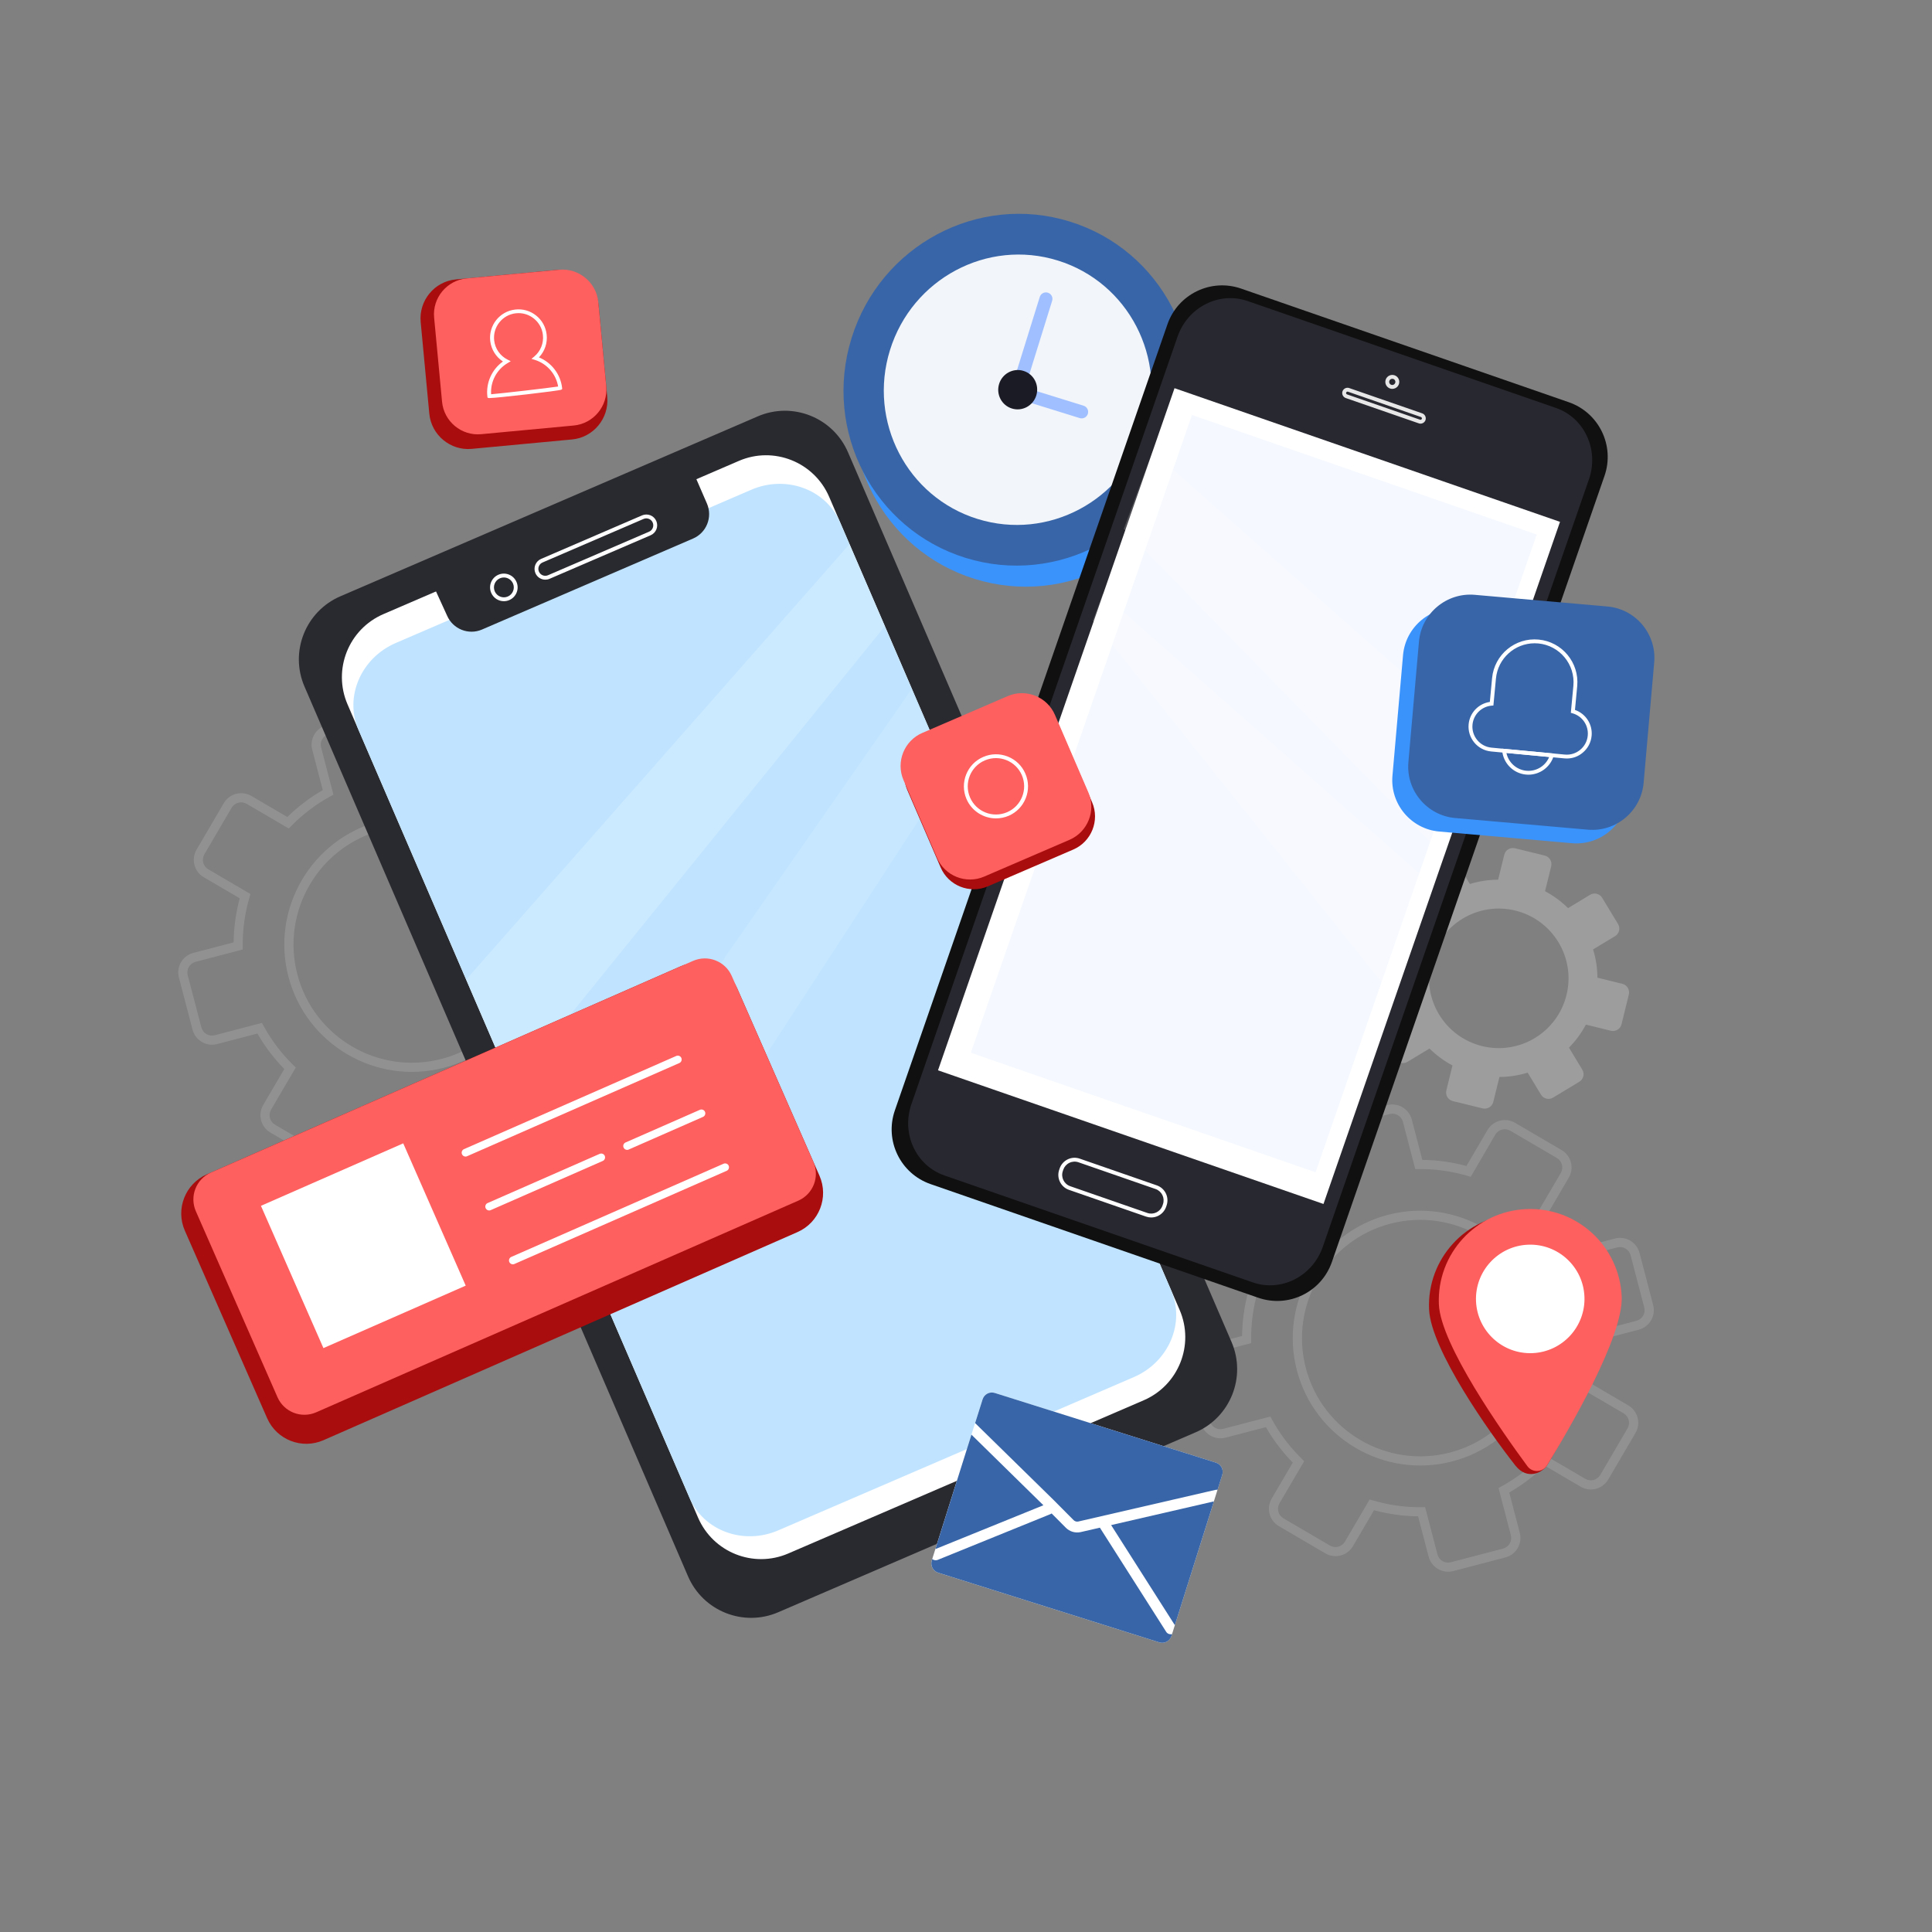 <svg width="144" height="144" viewBox="0 0 144 144" fill="none" xmlns="http://www.w3.org/2000/svg">
<rect x="0" y="0" width="144" height="144" fill="#808080" stroke="none"/>
<g opacity="0.61">
<g opacity="0.61">
<g opacity="0.61">
<path opacity="0.61" d="M99.507 83.388L103.395 82.371C104.195 82.161 105.016 82.645 105.226 83.445L106.013 86.452C107.121 86.463 108.225 86.616 109.299 86.907L110.871 84.226C111.289 83.511 112.21 83.27 112.925 83.69L116.392 85.72C117.106 86.138 117.348 87.06 116.928 87.774L115.358 90.455C116.136 91.25 116.81 92.14 117.363 93.099L120.369 92.313C121.17 92.103 121.994 92.586 122.201 93.387L123.218 97.275C123.428 98.076 122.944 98.896 122.144 99.107L119.137 99.893C119.125 101.002 118.973 102.105 118.682 103.179L121.363 104.751C122.077 105.169 122.319 106.091 121.899 106.805L119.868 110.272C119.451 110.987 118.529 111.229 117.815 110.808L115.134 109.239C114.339 110.016 113.449 110.69 112.49 111.243L113.276 114.25C113.486 115.05 113.002 115.874 112.202 116.081L108.314 117.098C107.513 117.308 106.692 116.824 106.482 116.024L105.696 113.017C104.587 113.006 103.484 112.853 102.41 112.562L100.84 115.243C100.423 115.958 99.501 116.199 98.787 115.779L95.319 113.749C94.605 113.331 94.363 112.409 94.784 111.695L96.356 109.014C95.579 108.219 94.904 107.332 94.352 106.37L91.348 107.153C90.547 107.364 89.723 106.88 89.516 106.079L88.499 102.191C88.289 101.391 88.773 100.57 89.574 100.359L92.578 99.576C92.592 98.467 92.745 97.364 93.032 96.29L90.351 94.718C89.637 94.3 89.395 93.378 89.816 92.664L91.846 89.197C92.266 88.482 93.185 88.243 93.899 88.661L96.581 90.231C97.376 89.453 98.266 88.779 99.225 88.226L98.438 85.219C98.225 84.419 98.706 83.598 99.507 83.388ZM109.621 87.71L109.365 87.636C108.187 87.293 106.972 87.123 105.751 87.135L105.486 87.137L104.567 83.618C104.452 83.18 104.005 82.918 103.568 83.033L99.68 84.05C99.242 84.165 98.98 84.612 99.095 85.049L100.014 88.569L99.78 88.695C98.712 89.283 97.733 90.023 96.872 90.899L96.684 91.089L93.545 89.251C93.156 89.024 92.652 89.153 92.425 89.545L90.394 93.013C90.167 93.401 90.296 93.905 90.688 94.133L93.827 95.973L93.752 96.23C93.41 97.407 93.24 98.623 93.251 99.844L93.254 100.109L89.738 101.028C89.3 101.143 89.038 101.589 89.153 102.027L90.17 105.915C90.285 106.353 90.731 106.615 91.169 106.5L94.686 105.581L94.812 105.814C95.4 106.886 96.14 107.862 97.016 108.72L97.206 108.907L95.365 112.047C95.138 112.435 95.267 112.939 95.659 113.167L99.127 115.197C99.515 115.425 100.017 115.295 100.247 114.903L102.084 111.764L102.341 111.839C103.519 112.182 104.734 112.352 105.955 112.34L106.22 112.337L107.139 115.857C107.254 116.295 107.7 116.557 108.138 116.441L112.026 115.425C112.464 115.31 112.726 114.863 112.611 114.425L111.692 110.906L111.925 110.779C112.994 110.192 113.973 109.452 114.831 108.576L115.018 108.386L118.158 110.223C118.546 110.451 119.05 110.321 119.278 109.93L121.308 106.462C121.536 106.073 121.406 105.569 121.015 105.342L117.875 103.502L117.95 103.245C118.293 102.067 118.463 100.852 118.451 99.631L118.449 99.366L121.968 98.447C122.406 98.332 122.668 97.886 122.553 97.448L121.536 93.56C121.421 93.122 120.974 92.86 120.537 92.975L117.017 93.894L116.888 93.661C116.3 92.592 115.56 91.613 114.684 90.755L114.494 90.567L116.332 87.428C116.559 87.04 116.43 86.535 116.038 86.308L112.57 84.278C112.182 84.05 111.678 84.18 111.45 84.571L109.621 87.71ZM103.452 90.547C108.518 89.225 113.717 92.27 115.039 97.335C116.361 102.401 113.316 107.6 108.25 108.922C103.185 110.244 97.986 107.199 96.661 102.134C95.342 97.068 98.386 91.869 103.452 90.547ZM108.081 108.262C112.784 107.035 115.609 102.211 114.382 97.508C113.155 92.805 108.331 89.98 103.628 91.207C98.925 92.434 96.1 97.258 97.327 101.961C98.553 106.664 103.377 109.489 108.081 108.262Z" fill="white"/>
</g>
</g>
<g opacity="0.61">
<g opacity="0.61">
<path opacity="0.61" d="M24.345 54.052L28.233 53.035C29.034 52.825 29.854 53.309 30.064 54.109L30.848 57.116C31.957 57.128 33.06 57.28 34.134 57.571L35.706 54.89C36.124 54.176 37.046 53.934 37.76 54.354L41.227 56.385C41.942 56.802 42.184 57.724 41.763 58.438L40.194 61.119C40.971 61.914 41.645 62.804 42.198 63.763L45.205 62.977C46.005 62.767 46.829 63.251 47.036 64.051L48.053 67.939C48.263 68.74 47.779 69.561 46.979 69.771L43.972 70.557C43.961 71.666 43.808 72.769 43.517 73.843L46.198 75.416C46.913 75.833 47.154 76.755 46.734 77.469L44.703 80.937C44.286 81.651 43.364 81.893 42.65 81.472L39.969 79.903C39.174 80.68 38.284 81.354 37.325 81.907L38.111 84.914C38.322 85.715 37.838 86.538 37.037 86.746L33.149 87.762C32.348 87.973 31.527 87.489 31.317 86.688L30.531 83.681C29.422 83.67 28.319 83.517 27.245 83.226L25.675 85.908C25.258 86.622 24.336 86.864 23.622 86.443L20.154 84.413C19.44 83.995 19.198 83.074 19.619 82.359L21.191 79.678C20.414 78.883 19.74 77.996 19.187 77.034L16.183 77.818C15.382 78.028 14.559 77.544 14.351 76.743L13.335 72.855C13.124 72.055 13.608 71.234 14.409 71.024L17.413 70.24C17.427 69.132 17.58 68.029 17.868 66.954L15.186 65.382C14.472 64.964 14.23 64.043 14.651 63.328L16.681 59.861C17.102 59.147 18.02 58.908 18.735 59.325L21.416 60.895C22.211 60.117 23.101 59.443 24.06 58.89L23.273 55.884C23.063 55.083 23.544 54.259 24.345 54.052ZM34.459 58.372L34.203 58.297C33.025 57.954 31.81 57.784 30.589 57.796L30.324 57.799L29.405 54.279C29.29 53.842 28.843 53.58 28.406 53.695L24.518 54.711C24.08 54.827 23.818 55.273 23.933 55.711L24.852 59.23L24.618 59.357C23.55 59.944 22.571 60.685 21.71 61.56L21.522 61.75L18.383 59.913C17.994 59.685 17.49 59.815 17.263 60.206L15.232 63.674C15.005 64.063 15.135 64.567 15.526 64.794L18.666 66.635L18.591 66.891C18.248 68.069 18.078 69.284 18.09 70.505L18.092 70.77L14.576 71.689C14.138 71.804 13.876 72.251 13.991 72.688L15.008 76.576C15.123 77.014 15.569 77.276 16.007 77.161L19.524 76.242L19.65 76.476C20.238 77.547 20.978 78.523 21.854 79.382L22.044 79.569L20.203 82.708C19.976 83.097 20.105 83.601 20.497 83.828L23.965 85.859C24.354 86.086 24.855 85.957 25.085 85.565L26.922 82.426L27.179 82.501C28.357 82.843 29.572 83.013 30.793 83.002L31.058 82.999L31.977 86.518C32.092 86.956 32.538 87.218 32.976 87.103L36.864 86.086C37.302 85.971 37.564 85.525 37.449 85.087L36.53 81.567L36.763 81.441C37.832 80.853 38.811 80.113 39.669 79.237L39.856 79.047L42.996 80.885C43.385 81.112 43.889 80.983 44.116 80.591L46.146 77.124C46.374 76.735 46.244 76.231 45.853 76.003L42.714 74.163L42.788 73.907C43.131 72.729 43.301 71.513 43.289 70.292L43.287 70.027L46.806 69.109C47.244 68.993 47.506 68.547 47.391 68.109L46.374 64.221C46.259 63.783 45.812 63.521 45.375 63.637L41.855 64.555L41.728 64.322C41.141 63.254 40.401 62.274 39.525 61.416L39.335 61.229L41.173 58.09C41.4 57.701 41.271 57.197 40.879 56.969L37.411 54.939C37.023 54.711 36.519 54.841 36.291 55.233L34.459 58.372ZM28.29 61.209C33.356 59.887 38.555 62.931 39.877 67.997C41.199 73.063 38.154 78.261 33.089 79.583C28.023 80.905 22.824 77.861 21.499 72.795C20.175 67.729 23.224 62.531 28.29 61.209ZM32.916 78.924C37.619 77.697 40.444 72.873 39.217 68.17C37.99 63.467 33.166 60.641 28.463 61.868C23.76 63.095 20.935 67.919 22.162 72.622C23.392 77.325 28.215 80.153 32.916 78.924Z" fill="white"/>
</g>
</g>
<g opacity="0.61">
<path opacity="0.61" d="M102.499 72.51L104.357 72.968C104.36 73.691 104.472 74.399 104.68 75.073L103.041 76.064C102.73 76.251 102.629 76.657 102.819 76.968L104.003 78.921C104.19 79.232 104.596 79.332 104.907 79.142L106.546 78.152C107.047 78.647 107.623 79.073 108.259 79.413L107.802 81.271C107.715 81.625 107.931 81.982 108.285 82.069L110.503 82.613C110.857 82.699 111.214 82.483 111.301 82.129L111.759 80.271C112.482 80.269 113.19 80.156 113.864 79.949L114.855 81.588C115.042 81.899 115.448 81.999 115.759 81.809L117.712 80.629C118.023 80.441 118.123 80.035 117.933 79.724L116.943 78.085C117.438 77.584 117.864 77.008 118.204 76.369L120.062 76.827C120.416 76.913 120.773 76.697 120.859 76.343L121.404 74.126C121.49 73.771 121.274 73.414 120.92 73.328L119.062 72.87C119.059 72.147 118.947 71.439 118.74 70.765L120.379 69.774C120.69 69.587 120.79 69.181 120.6 68.87L119.417 66.917C119.229 66.606 118.823 66.505 118.512 66.695L116.874 67.686C116.372 67.191 115.796 66.764 115.16 66.424L115.618 64.567C115.704 64.213 115.488 63.855 115.134 63.769L112.916 63.225C112.562 63.138 112.205 63.354 112.119 63.709L111.661 65.566C110.938 65.569 110.229 65.681 109.555 65.889L108.565 64.25C108.378 63.939 107.971 63.838 107.66 64.028L105.708 65.209C105.397 65.396 105.296 65.802 105.486 66.113L106.477 67.752C105.981 68.253 105.555 68.829 105.215 69.469L103.358 69.011C103.003 68.924 102.646 69.14 102.56 69.495L102.016 71.712C101.929 72.066 102.145 72.423 102.499 72.51ZM112.948 67.87C115.736 68.556 117.444 71.372 116.758 74.16C116.073 76.948 113.256 78.656 110.468 77.97C107.681 77.285 105.973 74.468 106.658 71.68C107.344 68.89 110.16 67.185 112.948 67.87Z" fill="white"/>
</g>
</g>
<path d="M89.116 106.756L58.009 120.165C55.414 121.285 52.402 120.087 51.282 117.49L22.695 51.172C21.574 48.577 22.773 45.564 25.37 44.444L56.477 31.035C59.072 29.915 62.084 31.113 63.205 33.71L91.792 100.025C92.909 102.623 91.711 105.635 89.116 106.756Z" fill="#292930"/>
<path d="M85.248 104.368L58.755 115.787C56.16 116.908 53.148 115.71 52.028 113.112L25.903 52.499C24.783 49.904 25.981 46.892 28.578 45.772L55.072 34.352C57.666 33.232 60.679 34.43 61.799 37.028L87.927 97.643C89.041 100.238 87.843 103.248 85.248 104.368Z" fill="white"/>
<path d="M84.505 102.643L58.012 114.062C55.417 115.183 52.454 114.1 51.397 111.649L26.715 54.389C25.658 51.938 26.905 49.041 29.5 47.923L55.993 36.504C58.588 35.384 61.552 36.467 62.609 38.917L87.29 96.178C88.35 98.629 87.1 101.526 84.505 102.643Z" fill="#C0E4FF"/>
<path d="M51.656 40.141L35.928 46.921C34.923 47.356 33.757 46.889 33.322 45.884L32.426 43.923L51.791 35.456L52.693 37.535C53.125 38.543 52.661 39.709 51.656 40.141Z" fill="#292930"/>
<path d="M37.556 44.81C37.158 44.81 36.778 44.577 36.611 44.188C36.386 43.666 36.628 43.062 37.147 42.837C37.668 42.612 38.273 42.854 38.497 43.376C38.722 43.897 38.48 44.502 37.959 44.726C37.829 44.784 37.691 44.81 37.556 44.81ZM37.553 43.041C37.455 43.041 37.357 43.062 37.262 43.102C36.887 43.263 36.715 43.701 36.876 44.075C37.037 44.45 37.475 44.623 37.849 44.461C38.224 44.3 38.397 43.862 38.235 43.488C38.114 43.212 37.841 43.041 37.553 43.041Z" fill="white"/>
<path d="M40.646 43.206C40.335 43.206 40.035 43.024 39.906 42.719C39.822 42.523 39.819 42.304 39.897 42.103C39.978 41.901 40.13 41.745 40.326 41.659L47.857 38.413C48.053 38.33 48.272 38.327 48.474 38.405C48.675 38.485 48.831 38.638 48.917 38.834C49.093 39.243 48.903 39.718 48.497 39.894L40.965 43.139C40.862 43.185 40.752 43.206 40.646 43.206ZM48.174 38.635C48.105 38.635 48.036 38.65 47.97 38.678L40.438 41.924C40.176 42.036 40.055 42.342 40.168 42.604C40.28 42.866 40.585 42.987 40.847 42.874L48.379 39.629C48.641 39.516 48.762 39.211 48.649 38.949C48.595 38.822 48.494 38.724 48.364 38.673C48.304 38.65 48.237 38.635 48.174 38.635Z" fill="white"/>
<path opacity="0.18" d="M63.317 40.559L34.745 73.011L38.178 80.98L65.952 46.673L63.317 40.559Z" fill="white"/>
<path opacity="0.1" d="M67.925 51.391L41.636 89.147L45.072 97.114L70.673 57.764L67.925 51.391Z" fill="white"/>
<path d="M88.923 34.466C91.074 27.546 87.273 20.212 80.433 18.086C73.593 15.96 66.304 19.848 64.153 26.768C62.002 33.689 65.804 41.022 72.644 43.148C79.484 45.274 86.772 41.387 88.923 34.466Z" fill="#3A93FB"/>
<path d="M88.238 32.898C90.39 25.978 86.59 18.644 79.75 16.518C72.911 14.391 65.623 18.277 63.471 25.197C61.319 32.117 65.12 39.45 71.959 41.577C78.798 43.703 86.087 39.818 88.238 32.898Z" fill="#3865A7"/>
<path opacity="0.93" d="M85.372 32.008C87.025 26.689 84.104 21.052 78.847 19.419C73.59 17.785 67.989 20.772 66.335 26.091C64.682 31.41 67.603 37.047 72.86 38.68C78.117 40.314 83.719 37.327 85.372 32.008Z" fill="white"/>
<path d="M76.07 28.354C75.814 28.273 75.672 28.002 75.753 27.749L77.498 22.133C77.579 21.877 77.85 21.735 78.103 21.816C78.359 21.897 78.501 22.167 78.42 22.421L76.675 28.037C76.594 28.29 76.323 28.431 76.07 28.354Z" fill="#9FBFFF"/>
<path d="M75.831 29.212C75.912 28.956 76.182 28.814 76.436 28.895L80.764 30.24C81.021 30.321 81.162 30.591 81.081 30.845C81.001 31.101 80.73 31.242 80.476 31.162L76.148 29.817C75.894 29.739 75.753 29.468 75.831 29.212Z" fill="#9FBFFF"/>
<path d="M77.239 29.477C76.997 30.252 76.182 30.686 75.419 30.447C74.653 30.208 74.229 29.39 74.468 28.616C74.707 27.841 75.525 27.406 76.288 27.645C77.055 27.881 77.478 28.702 77.239 29.477Z" fill="#1B1B25"/>
<path d="M93.779 96.725L69.362 88.257C67.11 87.477 65.915 85.017 66.698 82.762L87.014 24.174C87.794 21.922 90.254 20.727 92.509 21.511L116.925 29.978C119.178 30.758 120.373 33.218 119.589 35.473L99.271 94.061C98.491 96.313 96.031 97.508 93.779 96.725Z" fill="#101011"/>
<path d="M93.373 95.581L70.391 87.612C68.271 86.878 67.168 84.496 67.931 82.299L87.769 25.09C88.532 22.89 90.87 21.703 92.99 22.438L115.972 30.407C118.092 31.141 119.195 33.523 118.432 35.721L98.594 92.929C97.831 95.129 95.493 96.319 93.373 95.581Z" fill="#282830"/>
<path d="M87.542 28.933L69.913 79.775L98.645 89.737L116.274 38.895L87.542 28.933Z" fill="white"/>
<path opacity="0.89" d="M103.773 28.984C103.715 28.984 103.657 28.976 103.603 28.955C103.473 28.909 103.367 28.817 103.306 28.69C103.246 28.567 103.237 28.425 103.283 28.293C103.329 28.163 103.421 28.057 103.548 27.996C103.672 27.936 103.813 27.927 103.945 27.973C104.078 28.019 104.182 28.112 104.242 28.238C104.303 28.362 104.311 28.503 104.265 28.636C104.219 28.768 104.127 28.872 104 28.932C103.928 28.967 103.85 28.984 103.773 28.984ZM103.773 28.233C103.738 28.233 103.704 28.241 103.672 28.256C103.617 28.282 103.574 28.33 103.554 28.388C103.534 28.446 103.536 28.509 103.565 28.564C103.591 28.618 103.64 28.662 103.698 28.682C103.755 28.702 103.819 28.699 103.873 28.67C103.928 28.644 103.971 28.595 103.992 28.538C104.012 28.48 104.009 28.417 103.98 28.362C103.954 28.307 103.905 28.264 103.848 28.244C103.824 28.238 103.799 28.233 103.773 28.233Z" fill="white"/>
<path opacity="0.89" d="M105.875 31.576C105.832 31.576 105.789 31.57 105.746 31.553L100.305 29.667C100.101 29.595 99.991 29.37 100.063 29.166C100.098 29.065 100.17 28.987 100.265 28.941C100.36 28.895 100.467 28.889 100.564 28.924L106.005 30.81C106.106 30.845 106.183 30.917 106.229 31.012C106.275 31.107 106.281 31.213 106.247 31.314C106.192 31.473 106.039 31.576 105.875 31.576ZM105.841 31.282C105.895 31.303 105.956 31.271 105.976 31.216C105.985 31.19 105.985 31.161 105.97 31.136C105.959 31.11 105.936 31.089 105.91 31.081L100.469 29.194C100.443 29.186 100.415 29.186 100.389 29.2C100.363 29.212 100.343 29.235 100.334 29.261C100.314 29.315 100.346 29.376 100.4 29.396L105.841 31.282Z" fill="white"/>
<g opacity="0.41">
<g opacity="0.41">
<g opacity="0.81">
<path opacity="0.81" d="M88.843 30.932L72.361 78.466L98.055 87.375L114.537 39.842L88.843 30.932Z" fill="#9FBFFF"/>
</g>
</g>
</g>
<path d="M85.804 90.743C85.674 90.743 85.545 90.72 85.418 90.677L79.673 88.684C79.059 88.471 78.734 87.799 78.947 87.186L78.981 87.085C79.085 86.789 79.298 86.549 79.58 86.411C79.863 86.273 80.182 86.256 80.479 86.359L86.225 88.352C86.838 88.566 87.163 89.237 86.95 89.85L86.916 89.951C86.812 90.247 86.599 90.487 86.317 90.625C86.156 90.703 85.98 90.743 85.804 90.743ZM79.218 87.281C79.056 87.745 79.304 88.252 79.768 88.413L85.513 90.406C85.977 90.567 86.484 90.319 86.645 89.856L86.68 89.755C86.841 89.291 86.593 88.784 86.13 88.623L80.384 86.63C80.159 86.552 79.917 86.567 79.704 86.671C79.491 86.774 79.33 86.956 79.252 87.18L79.218 87.281Z" fill="white"/>
<path opacity="0.18" d="M85.911 33.644L110.546 55.423L107.635 63.821L83.759 39.419L85.911 33.644Z" fill="white"/>
<path opacity="0.18" d="M82.207 44.245L106.843 66.024L103.931 74.422L81.458 46.258L82.207 44.245Z" fill="white"/>
<path d="M42.642 32.754L35.159 33.456C33.57 33.606 32.147 32.422 31.997 30.827L31.355 24.001C31.205 22.406 32.383 20.977 33.973 20.827L41.455 20.125C43.045 19.975 44.468 21.159 44.617 22.754L45.26 29.58C45.409 31.175 44.231 32.604 42.642 32.754Z" fill="#AA0D0D"/>
<path d="M42.768 31.715L35.865 32.362C34.399 32.501 33.086 31.412 32.948 29.946L32.357 23.671C32.219 22.205 33.308 20.892 34.773 20.753L41.677 20.105C43.143 19.967 44.456 21.056 44.594 22.522L45.185 28.797C45.323 30.263 44.234 31.576 42.768 31.715Z" fill="#FE5F5F"/>
<path d="M36.467 29.67C36.441 29.67 36.424 29.67 36.415 29.667L36.337 29.635L36.326 29.552C36.208 28.532 36.66 27.533 37.486 26.945C36.962 26.602 36.614 26.047 36.539 25.416C36.406 24.255 37.239 23.204 38.399 23.072C38.961 23.005 39.514 23.164 39.958 23.515C40.401 23.866 40.68 24.37 40.744 24.932C40.816 25.563 40.605 26.182 40.171 26.637C41.109 27.023 41.778 27.89 41.896 28.909L41.904 28.993L41.838 29.045C41.731 29.122 37.023 29.67 36.467 29.67ZM38.653 23.339C38.581 23.339 38.512 23.342 38.44 23.351C37.438 23.466 36.718 24.376 36.833 25.378C36.905 25.992 37.276 26.525 37.832 26.804L38.068 26.922L37.841 27.058C37.02 27.541 36.545 28.443 36.605 29.385C37.319 29.33 40.894 28.918 41.599 28.809C41.444 27.878 40.773 27.109 39.865 26.824L39.612 26.747L39.816 26.577C40.294 26.179 40.536 25.574 40.464 24.961C40.41 24.474 40.168 24.042 39.785 23.737C39.459 23.478 39.062 23.339 38.653 23.339Z" fill="white"/>
<path d="M90.625 109.017L74.143 103.824C73.763 103.703 73.356 103.916 73.236 104.296L72.677 106.068L72.403 106.934L69.716 115.459L69.483 116.199L69.448 116.312C69.327 116.692 69.54 117.098 69.921 117.219L86.403 122.412C86.783 122.532 87.189 122.319 87.31 121.939L87.356 121.798L87.566 121.133L90.475 111.905L90.746 111.041L91.097 109.924C91.218 109.541 91.008 109.135 90.625 109.017Z" fill="white"/>
<path d="M78.512 111.784L80.021 113.302C80.11 113.391 80.24 113.432 80.364 113.406L89.876 111.211L90.594 111.047C90.645 111.036 90.697 111.036 90.749 111.041L91.1 109.924C91.221 109.544 91.008 109.138 90.628 109.017L74.146 103.824C73.766 103.703 73.36 103.916 73.239 104.296L72.68 106.068L73.046 106.428L78.512 111.784Z" fill="#3865A7"/>
<path d="M72.406 106.931L69.719 115.459L77.769 112.193L72.406 106.931Z" fill="#3865A7"/>
<path d="M87.567 121.133L90.475 111.905L82.817 113.671L87.567 121.133Z" fill="#3865A7"/>
<path d="M86.918 121.622L81.979 113.864L80.539 114.195C80.332 114.238 80.122 114.227 79.929 114.166C79.75 114.109 79.583 114.011 79.445 113.872L78.382 112.804C78.356 112.821 78.33 112.838 78.302 112.85L69.895 116.263C69.803 116.3 69.708 116.3 69.621 116.274C69.572 116.26 69.526 116.234 69.486 116.199L69.451 116.312C69.33 116.692 69.543 117.098 69.924 117.219L86.406 122.412C86.786 122.533 87.192 122.319 87.313 121.939L87.359 121.798C87.287 121.815 87.209 121.815 87.14 121.792C87.051 121.766 86.97 121.709 86.918 121.622Z" fill="#3865A7"/>
<path d="M80.001 63.317L73.633 66.061C72.279 66.646 70.695 66.015 70.114 64.662L67.62 58.873C67.035 57.519 67.666 55.935 69.019 55.353L75.387 52.609C76.74 52.024 78.325 52.655 78.906 54.008L81.4 59.797C81.982 61.148 81.354 62.732 80.001 63.317Z" fill="#AA0D0D"/>
<path d="M79.724 62.591L73.356 65.336C72.003 65.92 70.419 65.29 69.837 63.936L67.343 58.147C66.758 56.794 67.389 55.209 68.743 54.628L75.11 51.883C76.464 51.298 78.048 51.929 78.63 53.283L81.124 59.072C81.706 60.422 81.075 62.006 79.724 62.591Z" fill="#FE5F5F"/>
<path d="M74.235 60.998C73.311 60.998 72.426 60.457 72.037 59.555C71.516 58.346 72.075 56.937 73.287 56.416C73.872 56.163 74.523 56.154 75.116 56.39C75.71 56.626 76.176 57.078 76.427 57.666C76.68 58.251 76.689 58.902 76.453 59.495C76.216 60.088 75.764 60.555 75.18 60.805C74.871 60.935 74.549 60.998 74.235 60.998ZM74.232 56.505C73.95 56.505 73.668 56.563 73.4 56.678C72.334 57.136 71.842 58.374 72.302 59.44C72.76 60.506 74.002 60.995 75.064 60.537C75.58 60.316 75.977 59.907 76.185 59.383C76.392 58.861 76.383 58.291 76.162 57.776C75.94 57.26 75.531 56.862 75.01 56.655C74.756 56.554 74.494 56.505 74.232 56.505Z" fill="white"/>
<path d="M117.161 62.847L107.271 61.978C105.169 61.793 103.602 59.921 103.786 57.819L104.575 48.828C104.76 46.725 106.632 45.158 108.734 45.343L118.624 46.212C120.727 46.397 122.293 48.269 122.109 50.371L121.32 59.363C121.135 61.465 119.263 63.032 117.161 62.847Z" fill="#3A93FB"/>
<path d="M118.348 61.839L108.458 60.97C106.355 60.785 104.789 58.913 104.973 56.811L105.762 47.819C105.946 45.717 107.818 44.15 109.921 44.335L119.811 45.205C121.913 45.389 123.48 47.261 123.295 49.363L122.506 58.355C122.319 60.454 120.45 62.024 118.348 61.839Z" fill="#3865A7"/>
<path d="M113.918 57.741C113.858 57.741 113.795 57.738 113.734 57.732C112.801 57.643 112.058 56.903 111.966 55.973L111.948 55.8L115.854 56.169L115.805 56.336C115.554 57.174 114.779 57.741 113.918 57.741ZM112.28 56.12C112.427 56.831 113.026 57.375 113.763 57.447C114.5 57.516 115.191 57.093 115.468 56.422L112.28 56.12Z" fill="white"/>
<path d="M116.784 56.534C116.723 56.534 116.666 56.532 116.605 56.526L111.142 56.01C110.12 55.915 109.368 55.005 109.463 53.983C109.544 53.124 110.2 52.442 111.044 52.318L111.211 50.544C111.375 48.796 112.928 47.503 114.681 47.67C116.43 47.834 117.72 49.392 117.556 51.14L117.389 52.914C118.195 53.194 118.711 53.986 118.63 54.844C118.584 55.339 118.348 55.786 117.965 56.102C117.628 56.388 117.213 56.534 116.784 56.534ZM114.382 47.946C112.904 47.946 111.64 49.075 111.499 50.573L111.309 52.586L111.188 52.594C110.428 52.655 109.823 53.251 109.751 54.011C109.67 54.876 110.307 55.645 111.168 55.725L116.631 56.241C117.052 56.281 117.458 56.154 117.78 55.886C118.103 55.618 118.304 55.241 118.342 54.824C118.414 54.063 117.93 53.364 117.196 53.162L117.08 53.13L117.271 51.117C117.42 49.525 116.248 48.11 114.656 47.958C114.563 47.949 114.474 47.946 114.382 47.946Z" fill="white"/>
<path d="M59.443 91.832L24.111 107.343C22.502 108.052 20.621 107.317 19.912 105.707L13.778 91.728C13.069 90.118 13.804 88.237 15.414 87.529L50.743 72.017C52.353 71.309 54.233 72.043 54.942 73.653L61.079 87.63C61.788 89.245 61.053 91.123 59.443 91.832Z" fill="#AA0D0D"/>
<path d="M59.501 89.49L23.57 105.264C22.462 105.751 21.168 105.247 20.682 104.138L14.599 90.282C14.112 89.173 14.616 87.88 15.725 87.394L51.653 71.62C52.762 71.133 54.055 71.637 54.542 72.746L60.624 86.602C61.114 87.71 60.61 89.003 59.501 89.49Z" fill="#FE5F5F"/>
<path d="M30.055 85.218L19.449 89.875L24.106 100.48L34.712 95.824L30.055 85.218Z" fill="white"/>
<path d="M34.699 86.204C34.589 86.204 34.483 86.141 34.434 86.031C34.37 85.884 34.437 85.715 34.581 85.651L50.403 78.705C50.55 78.641 50.72 78.707 50.783 78.852C50.847 78.998 50.781 79.168 50.637 79.232L34.814 86.178C34.776 86.195 34.739 86.204 34.699 86.204Z" fill="white"/>
<path d="M38.226 94.236C38.117 94.236 38.01 94.173 37.961 94.064C37.898 93.917 37.964 93.747 38.108 93.683L53.931 86.737C54.078 86.674 54.248 86.74 54.311 86.884C54.374 87.031 54.308 87.201 54.164 87.264L38.342 94.21C38.304 94.228 38.264 94.236 38.226 94.236Z" fill="white"/>
<path d="M36.461 90.222C36.352 90.222 36.245 90.158 36.196 90.049C36.133 89.902 36.199 89.732 36.343 89.669L44.695 86.002C44.842 85.939 45.012 86.005 45.075 86.149C45.138 86.296 45.072 86.466 44.928 86.529L36.576 90.196C36.539 90.213 36.501 90.222 36.461 90.222Z" fill="white"/>
<path d="M46.742 85.706C46.633 85.706 46.526 85.642 46.478 85.533C46.414 85.386 46.48 85.216 46.624 85.153L52.166 82.719C52.312 82.656 52.482 82.722 52.546 82.866C52.609 83.013 52.543 83.183 52.399 83.246L46.858 85.68C46.82 85.7 46.783 85.706 46.742 85.706Z" fill="white"/>
<path d="M120.139 97.01C120.263 100.008 116.954 106.54 115.304 109.221C114.975 109.754 113.832 110.356 112.948 109.233C111.001 106.762 106.638 100.576 106.514 97.58C106.356 93.819 109.279 90.64 113.043 90.484C116.804 90.323 119.981 93.246 120.139 97.01Z" fill="#AA0D0D"/>
<path d="M120.871 96.644C120.995 99.642 116.951 106.54 115.304 109.221C114.975 109.754 114.215 109.786 113.844 109.282C111.977 106.747 107.372 100.213 107.245 97.215C107.087 93.453 110.01 90.274 113.774 90.118C117.536 89.96 120.715 92.883 120.871 96.644Z" fill="#FE5F5F"/>
<path d="M118.095 96.644C118.187 98.876 116.453 100.76 114.224 100.855C111.992 100.947 110.108 99.213 110.013 96.984C109.921 94.752 111.655 92.868 113.884 92.773C116.116 92.678 118.003 94.412 118.095 96.644Z" fill="white"/>
</svg>
